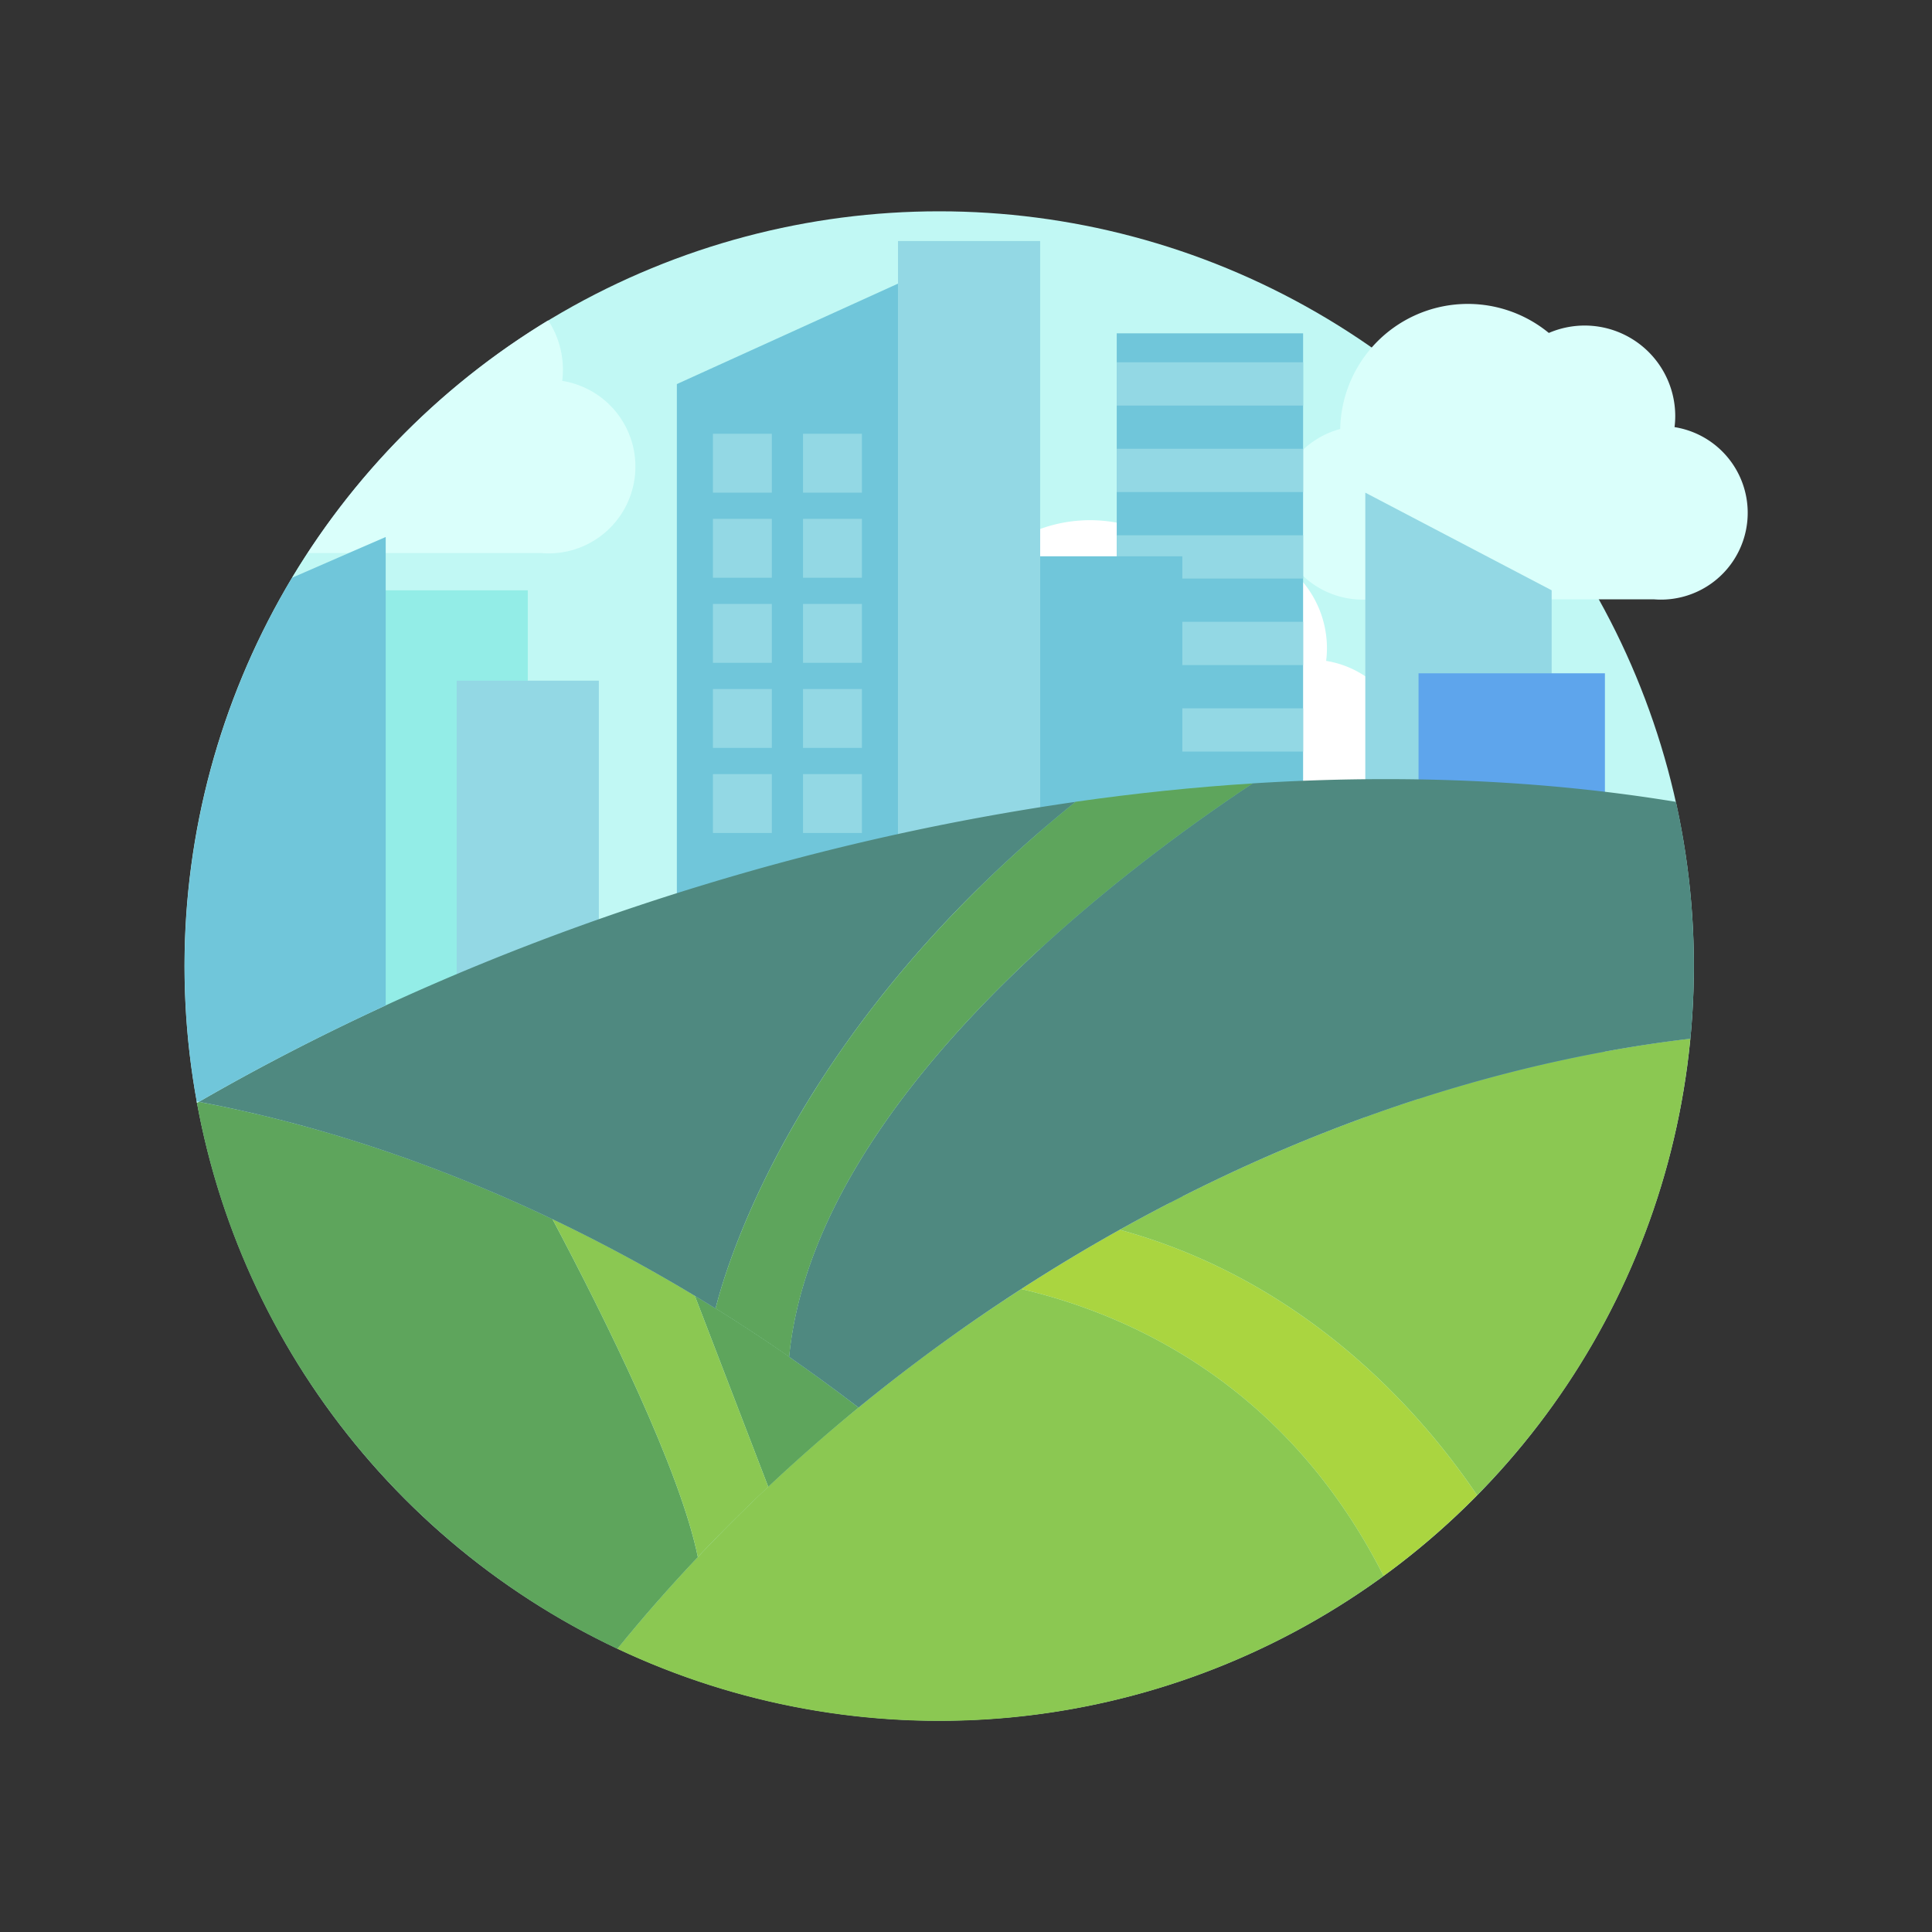 <svg viewBox="0 0 1024 1024" xmlns="http://www.w3.org/2000/svg" id="图层_1"><rect x="0" y="0" width="1024" height="1024" fill="#333333" stroke="none"/><defs><style>.cls-1{fill:#c1f8f4;}.cls-2{fill:#fff;}.cls-3{fill:#70c6da;}.cls-4{fill:#93ede7;}.cls-5{fill:#93d8e4;}.cls-6{fill:#dafffb;}.cls-7{fill:#5ea5ec;}.cls-8{fill:#8bc852;}.cls-9{fill:#aad540;}.cls-10{fill:#5ea55c;}.cls-11{fill:#4f8980;}</style></defs><circle r="400" cy="512" cx="497.79" class="cls-1"></circle><path d="M105.44,584l-1.22-.23c0,.28.11.56.16.84Z" class="cls-1"></path><path d="M702.89,350.28a56.47,56.47,0,0,0,.42-6.67,54.82,54.82,0,0,0-76.53-50.33A77.25,77.25,0,0,0,500.5,351.42a52.54,52.54,0,0,0,13.69,103.26c1.39,0,2.76-.07,4.12-.17H690.42c1.35.1,2.7.17,4.08.17a52.54,52.54,0,0,0,8.39-104.4Z" class="cls-2"></path><polygon points="475.95 475.41 358.75 475.41 358.75 203.57 475.95 150.33 475.95 475.41" class="cls-3"></polygon><rect height="220.52" width="75.35" y="312.87" x="204.38" class="cls-4"></rect><rect height="201.92" width="75.35" y="360.77" x="242.05" class="cls-5"></rect><rect height="342.61" width="75.35" y="127.75" x="475.96" class="cls-5"></rect><path d="M887.54,226.38a46.79,46.79,0,0,0,.37-5.83,48,48,0,0,0-67-44.08,67.64,67.64,0,0,0-110.58,50.91,46,46,0,0,0,12,90.43c1.21,0,2.41-.06,3.6-.15H876.62c1.18.09,2.37.15,3.58.15a46,46,0,0,0,7.34-91.43Z" class="cls-6"></path><path d="M163,293.15q-4.23,6.45-8.21,13.07l30-13.07Z" class="cls-1"></path><path d="M204.38,284.64v8.51h82.7c1.18.09,2.37.16,3.57.16A46,46,0,0,0,298,201.88a49,49,0,0,0,.36-5.84,47.7,47.7,0,0,0-7.81-26.23A402.1,402.1,0,0,0,163,293.15h21.84Z" class="cls-6"></path><rect height="342.61" width="98.78" y="176.67" x="591.89" class="cls-3"></rect><rect height="22.93" width="98.78" y="192.02" x="591.89" class="cls-5"></rect><rect height="22.93" width="98.78" y="237.87" x="591.89" class="cls-5"></rect><rect height="22.93" width="98.78" y="283.72" x="591.89" class="cls-5"></rect><rect height="22.93" width="98.78" y="329.57" x="591.89" class="cls-5"></rect><rect height="22.93" width="98.78" y="375.43" x="591.89" class="cls-5"></rect><rect height="342.61" width="75.35" y="294.85" x="551.3" class="cls-3"></rect><polygon points="822.41 603.74 723.64 603.74 723.64 261.12 822.41 312.87 822.41 603.74" class="cls-5"></polygon><rect height="342.61" width="98.78" y="356.86" x="751.86" class="cls-7"></rect><rect height="31.21" width="31.21" y="229.91" x="377.87" class="cls-5"></rect><rect height="31.21" width="31.21" y="229.91" x="425.62" class="cls-5"></rect><rect height="31.21" width="31.21" y="275.01" x="377.87" class="cls-5"></rect><rect height="31.21" width="31.21" y="275.01" x="425.62" class="cls-5"></rect><rect height="31.21" width="31.21" y="320.1" x="377.87" class="cls-5"></rect><rect height="31.21" width="31.21" y="320.1" x="425.62" class="cls-5"></rect><rect height="31.21" width="31.21" y="365.19" x="377.87" class="cls-5"></rect><rect height="31.21" width="31.21" y="365.19" x="425.62" class="cls-5"></rect><rect height="31.21" width="31.21" y="410.29" x="377.87" class="cls-5"></rect><rect height="31.21" width="31.21" y="410.29" x="425.62" class="cls-5"></rect><path d="M541.33,683.2q-14.13,9.12-28.1,18.84-30.32,21.15-58.17,44A892.16,892.16,0,0,0,327.21,873.88a399.57,399.57,0,0,0,406.13-38.6C682.07,734,599.16,696.78,541.33,683.2Z" class="cls-8"></path><path d="M782.9,792.51a398.7,398.7,0,0,0,113-242C797.7,562.1,693.66,595.86,593.47,651.81,693.91,679.31,754.91,751,782.9,792.51Z" class="cls-8"></path><path d="M782.9,792.51c-28-41.48-89-113.2-189.43-140.7q-26.26,14.67-52.14,31.39c57.83,13.58,140.74,50.81,192,152.08A402.42,402.42,0,0,0,782.9,792.51Z" class="cls-9"></path><path d="M455.06,746.05a927,927,0,0,0-86.78-59.25l38.91,101.25Q430.13,766.49,455.06,746.05Z" class="cls-10"></path><path d="M105.44,584l-1.06.61c23.51,128.32,108.26,235.22,222.83,289.32q20.12-24.78,42.67-48.65C360.4,779.06,321.36,700,292.82,646.16,230.3,616.36,167,595.55,105.44,584Z" class="cls-10"></path><path d="M407.19,788.05,368.28,686.8q-37.36-22.51-75.46-40.64c28.54,53.83,67.58,132.9,77.06,179.07Q387.79,806.3,407.19,788.05Z" class="cls-8"></path><path d="M570.05,425a1320.86,1320.86,0,0,0-195.78,43.6c-98.34,29.79-188.9,69.28-268.83,115.4,90.18,17,184.06,53.75,273.81,109.56C386.35,665.4,424.44,542.49,570.05,425Z" class="cls-11"></path><path d="M888.28,425c-69.13-11.38-144.79-14.83-224.32-9.79C598,458.84,431.76,581.68,418.23,719.16q18.58,12.9,36.83,26.89,27.87-22.8,58.17-44C637,615.72,771.13,565.22,895.94,550.54c1.21-12.68,1.85-25.54,1.85-38.54A401.47,401.47,0,0,0,888.28,425Z" class="cls-11"></path><path d="M377.87,699.48l39.48,34.18c.09-4.85.41-9.68.88-14.5q-19.34-13.42-39-25.65C378.26,697.39,377.87,699.48,377.87,699.48Z" class="cls-10"></path><path d="M664,415.22q-46.15,2.92-93.91,9.73C424.44,542.49,386.35,665.4,379.25,693.51q19.63,12.21,39,25.65C431.76,581.68,598,458.84,664,415.22Z" class="cls-10"></path><path d="M184.79,293.15l-30,13.07a401,401,0,0,0-50.52,277.5l1.22.23q47.09-27.16,98.94-51.06V284.64Z" class="cls-3"></path></svg>